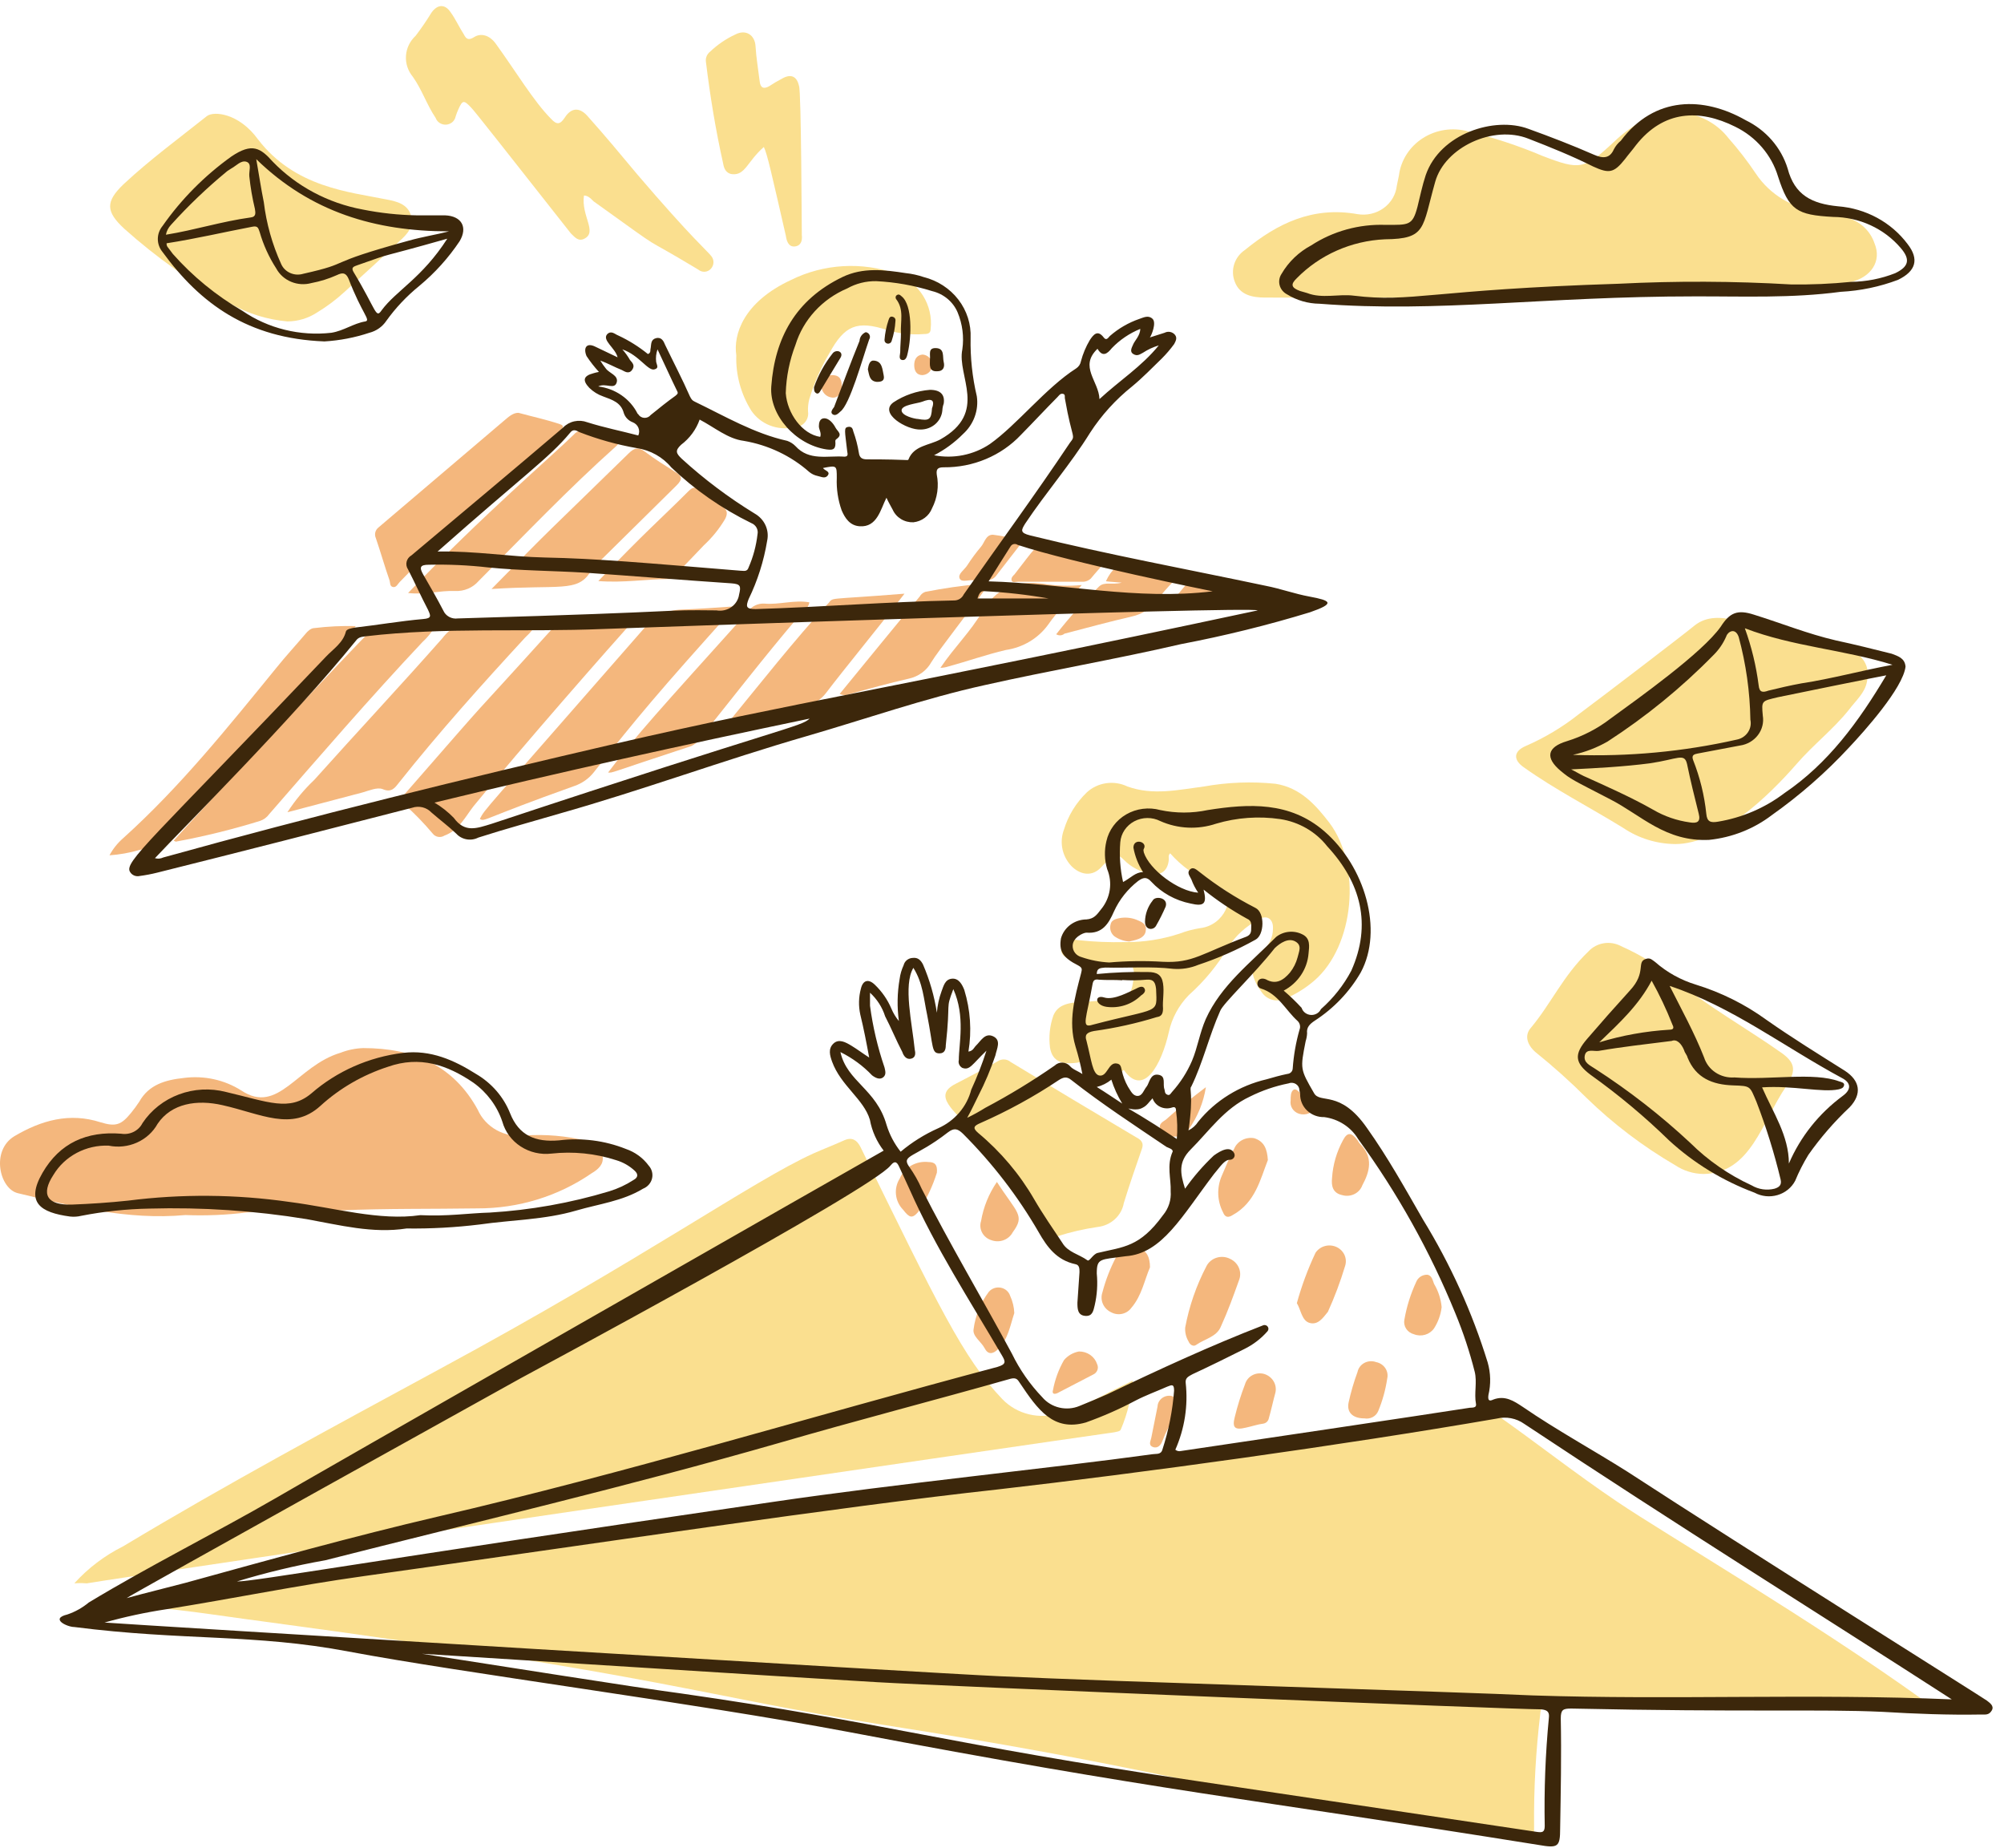 <svg width="167" height="154" viewBox="0 0 167 154" fill="none" xmlns="http://www.w3.org/2000/svg">
<path d="M93.65 89.149C92.27 90.143 91.753 90.085 90.718 88.76C90.662 88.651 90.569 88.564 90.454 88.515C90.339 88.465 90.21 88.455 90.088 88.486C88.493 88.793 87.69 88.437 87.501 87.285C87.384 86.381 87.481 85.464 87.785 84.601C88.147 83.772 88.872 83.499 90.502 83.466C91.365 83.408 92.287 83.3 93.15 83.3C94.013 83.3 94.297 82.637 94.409 81.916C94.806 79.431 93.857 80.815 89.528 79.986C88.958 79.879 88.32 79.655 88.441 78.934C88.561 78.213 89.243 78.222 89.812 78.329C91.129 78.471 92.455 78.526 93.78 78.495C95.323 78.506 96.857 78.265 98.316 77.782C98.856 77.576 99.417 77.426 99.99 77.335C102.103 77.095 102.914 74.667 101.939 74.079C101.594 73.913 101.309 73.748 100.964 73.582C99.634 73.014 98.455 72.164 97.514 71.097C97.342 71.262 97.402 71.428 97.402 71.594C97.342 72.48 96.824 72.977 95.91 72.811C95.053 72.664 94.268 72.257 93.668 71.652C93.15 71.097 92.745 71.155 92.287 71.71C92.115 71.925 91.942 72.041 91.77 72.256C90.847 73.251 89.7 72.704 89.131 71.983C88.807 71.582 88.594 71.109 88.513 70.608C88.432 70.106 88.484 69.593 88.665 69.117C89.018 67.95 89.671 66.888 90.562 66.026C91.004 65.615 91.567 65.347 92.175 65.258C92.782 65.169 93.403 65.264 93.952 65.529C96.082 66.3 98.204 65.803 100.335 65.529C102.302 65.177 104.313 65.101 106.303 65.305C108.373 65.637 109.641 67.07 110.788 68.561C113.488 72.149 112.858 78.826 109.529 81.701C108.825 82.309 108.028 82.809 107.166 83.184C106.827 83.358 106.432 83.403 106.06 83.311C105.688 83.219 105.365 82.996 105.156 82.687C104.414 81.701 103.776 80.26 105.277 79.158C105.53 78.933 105.732 78.66 105.87 78.356C106.008 78.052 106.079 77.724 106.079 77.393C106.131 76.564 105.561 76.175 104.871 76.623C103.833 77.167 102.962 77.964 102.344 78.934C101.469 80.412 100.364 81.753 99.067 82.911C98.226 83.774 97.65 84.843 97.402 86.001C96.781 88.735 95.289 91.461 93.65 89.149Z" fill="#FADF8F"/>
<path d="M139.613 70.326C138.069 70.313 136.565 69.851 135.3 69.001C132.54 67.294 129.608 65.803 126.969 63.922C126.106 63.317 126.106 62.605 127.141 62.157C128.732 61.466 130.22 60.574 131.566 59.506C133.636 57.965 140.07 53.052 141.217 52.116C143.209 50.517 146.28 52.381 148.169 52.945C149.782 53.384 151.498 53.384 153.171 53.773C155.008 54.212 155.923 55.264 155.578 56.805C155.405 57.742 154.663 58.355 154.086 59.125C152.766 60.782 151.101 62.05 149.721 63.648C147.384 66.333 143.244 70.326 139.613 70.326Z" fill="#FADF8F"/>
<path d="M48.662 16.293C48.421 17.991 49.792 19.308 48.714 19.88C48.196 20.153 47.912 19.772 47.567 19.441C42.676 13.244 39.416 9.068 39.235 8.936C38.657 8.331 38.545 8.331 38.2 9.101C38.109 9.301 38.032 9.506 37.967 9.714C37.931 9.894 37.834 10.057 37.692 10.179C37.549 10.3 37.368 10.373 37.178 10.385C36.988 10.397 36.799 10.349 36.641 10.247C36.482 10.145 36.363 9.996 36.303 9.822C35.561 8.72 35.155 7.453 34.405 6.401C33.993 5.905 33.788 5.279 33.831 4.646C33.874 4.013 34.162 3.419 34.638 2.979C35.112 2.358 35.553 1.714 35.958 1.049C36.475 0.328 37.105 0.328 37.57 1.049C37.967 1.595 38.26 2.258 38.657 2.871C38.83 3.203 39.002 3.418 39.52 3.087C40.037 2.755 40.788 2.871 41.357 3.7C42.918 5.854 44.479 8.447 45.902 9.88C46.359 10.377 46.644 10.427 47.049 9.822C47.567 8.994 48.257 8.886 48.947 9.656C50.379 11.255 51.758 12.912 53.139 14.569C57.623 19.814 59.029 20.99 59.288 21.355C59.407 21.509 59.466 21.699 59.455 21.891C59.444 22.083 59.363 22.265 59.228 22.407C59.099 22.546 58.917 22.631 58.723 22.642C58.529 22.652 58.338 22.589 58.193 22.465C52.69 19.151 56.243 21.636 49.464 16.773C49.162 16.458 48.947 16.293 48.662 16.293Z" fill="#FADF8F"/>
<path d="M61.358 29.598C61.099 27.883 61.945 25.166 65.921 23.326C67.263 22.659 68.736 22.268 70.245 22.178C71.754 22.088 73.266 22.302 74.684 22.804C75.615 23.166 76.398 23.808 76.917 24.634C77.435 25.461 77.659 26.426 77.556 27.386C77.556 27.775 77.332 27.833 76.987 27.833C75.959 27.915 74.925 27.802 73.942 27.502C71.415 26.673 70.38 27.113 69.112 29.432C68.407 30.634 67.849 31.91 67.448 33.235C67.355 33.578 67.317 33.933 67.335 34.287C67.362 34.453 67.35 34.622 67.301 34.783C67.252 34.944 67.168 35.093 67.052 35.22C66.938 35.346 66.795 35.447 66.635 35.514C66.476 35.582 66.302 35.616 66.128 35.613C65.466 35.751 64.776 35.692 64.149 35.445C63.522 35.198 62.988 34.774 62.617 34.229C61.74 32.835 61.303 31.226 61.358 29.598Z" fill="#FADF8F"/>
<path d="M63.653 12.249C62.273 13.451 62.109 14.627 61.013 14.511C60.496 14.453 60.323 14.014 60.263 13.625C59.633 10.816 59.176 7.999 58.831 5.183C58.802 5.02 58.819 4.853 58.88 4.699C58.94 4.544 59.042 4.408 59.176 4.304C59.795 3.714 60.512 3.226 61.298 2.863C62.16 2.424 62.911 2.921 62.962 3.857C63.014 4.793 63.195 5.845 63.307 6.782C63.368 7.337 63.653 7.444 64.118 7.171C64.448 6.95 64.79 6.748 65.145 6.566C65.895 6.119 66.412 6.342 66.585 7.171C66.775 7.535 66.809 19.507 66.818 19.598C66.87 20.037 66.757 20.476 66.24 20.534C65.722 20.592 65.55 20.095 65.49 19.656C64.317 14.553 63.937 12.805 63.653 12.249Z" fill="#FADF8F"/>
<path d="M15.447 101.237C10.617 101.676 6.081 100.516 1.483 99.414C-0.035 99.05 -0.785 95.868 1.199 94.667C3.441 93.341 5.796 92.678 8.375 93.507C9.643 93.896 10.1 93.731 10.911 92.737C11.158 92.436 11.388 92.124 11.601 91.8C12.403 90.367 13.783 89.978 15.335 89.812C17.004 89.596 18.698 89.967 20.105 90.856C23.21 92.927 24.745 88.793 28.376 87.716C28.98 87.479 29.622 87.347 30.274 87.326C34.465 87.326 37.795 88.76 39.813 92.463C40.132 93.181 40.686 93.779 41.391 94.167C42.096 94.554 42.914 94.709 43.72 94.609C45.459 94.489 47.206 94.64 48.895 95.056C49.224 95.112 49.526 95.264 49.762 95.491C49.998 95.717 50.156 96.008 50.215 96.324C50.335 96.987 49.87 97.426 49.3 97.757C46.522 99.675 43.183 100.698 39.761 100.682C35.966 100.74 32.18 100.682 28.385 100.847C25.797 100.963 23.21 100.847 20.622 101.013C18.907 101.23 17.176 101.305 15.447 101.237Z" fill="#F4B77D"/>
<path d="M53.251 51.188C50.603 54.138 43.539 62.174 39.451 67.186C38.761 68.073 38.243 69.174 37.036 69.622C36.882 69.72 36.695 69.758 36.514 69.727C36.332 69.696 36.17 69.599 36.061 69.456C35.334 68.591 34.545 67.777 33.698 67.02C33.353 66.697 33.474 66.474 33.698 66.192C42.323 56.308 37.648 61.644 46.169 52.224C46.357 51.984 46.601 51.789 46.881 51.655C47.161 51.521 47.47 51.452 47.782 51.453C49.576 51.395 51.362 51.288 53.251 51.188Z" fill="#F4B77D"/>
<path d="M23.951 67.675C24.585 66.693 25.338 65.786 26.194 64.974C29.756 60.997 33.37 57.137 36.88 53.16C37.233 52.684 37.712 52.305 38.266 52.064C38.82 51.822 39.431 51.726 40.037 51.785C41.65 51.892 43.203 51.503 44.928 51.669C44.621 52.203 44.232 52.69 43.772 53.11C40.158 57.029 36.596 60.997 33.258 65.198C32.913 65.637 32.628 66.076 31.878 65.745C31.421 65.579 30.791 65.861 30.213 66.026L23.951 67.675Z" fill="#F4B77D"/>
<path d="M61.298 50.517C54.725 57.816 53.233 59.63 49.464 64.369C49.065 64.869 48.527 65.251 47.912 65.471C39.994 68.296 40.434 68.487 39.985 68.23C40.494 67.302 39.882 68.139 53.785 52.224C54.146 51.791 54.601 51.438 55.118 51.191C55.635 50.944 56.201 50.807 56.778 50.791C58.253 50.733 59.745 50.625 61.298 50.517Z" fill="#F4B77D"/>
<path d="M14.473 70.053C16.974 67.203 29.998 53.4 30.791 52.654C30.934 52.482 31.119 52.347 31.33 52.26C31.541 52.173 31.77 52.138 31.999 52.157C33.456 52.18 34.913 52.124 36.363 51.992C36.074 52.549 35.685 53.054 35.216 53.483C30.843 58.131 26.651 62.986 22.425 67.841C22.242 68.097 21.98 68.292 21.674 68.396C19.396 69.102 17.074 69.675 14.723 70.111C14.662 70.16 14.662 70.111 14.473 70.053Z" fill="#F4B77D"/>
<path d="M43.203 34.395C44.41 34.726 45.497 34.95 46.653 35.339C47.17 35.505 46.773 35.778 46.601 35.944C42.142 40.087 38.743 42.912 33.327 48.471C33.154 48.636 33.034 48.968 32.749 48.91C32.464 48.852 32.525 48.529 32.464 48.363C32.059 47.203 31.714 45.985 31.317 44.825C31.251 44.675 31.237 44.509 31.277 44.35C31.317 44.192 31.41 44.051 31.541 43.947L41.995 35.058C42.392 34.726 42.737 34.395 43.203 34.395Z" fill="#F4B77D"/>
<path d="M40.96 49.075C46.515 43.409 45.143 44.859 52.397 37.767C52.854 37.319 53.199 37.212 53.768 37.651C54.579 38.264 55.381 38.761 56.244 39.308C56.822 39.639 56.934 39.913 56.356 40.468C48.973 47.775 49.456 47.211 49.171 47.7C48.076 49.357 46.644 48.703 40.96 49.075Z" fill="#F4B77D"/>
<path d="M50.672 64.369C53.035 61.229 54.984 59.125 62.333 50.956C62.48 50.737 62.686 50.56 62.929 50.444C63.171 50.327 63.442 50.275 63.713 50.293C64.92 50.401 66.18 49.962 67.447 50.186C67.335 50.791 66.818 51.064 66.473 51.453C63.652 54.767 61.013 58.189 58.313 61.552C58.143 61.809 57.905 62.018 57.623 62.157C50.335 64.552 51.163 64.369 50.672 64.369Z" fill="#F4B77D"/>
<path d="M34.008 49.407C40.201 42.945 45.98 38.015 47.808 36.218C47.938 36.066 48.11 35.954 48.305 35.896C48.499 35.837 48.707 35.833 48.904 35.886C49.645 36.11 50.456 36.325 51.198 36.491C51.715 36.607 51.715 36.822 51.37 37.154C47.351 40.741 43.677 44.61 39.882 48.413C39.645 48.688 39.345 48.906 39.005 49.05C38.665 49.194 38.295 49.259 37.924 49.241C36.648 49.191 35.362 49.573 34.008 49.407Z" fill="#F4B77D"/>
<path d="M75.374 49.465C73.261 52.215 70.397 55.678 68.827 57.75C68.415 58.285 67.83 58.676 67.163 58.86C65.205 59.465 63.256 60.235 61.298 60.956C60.827 61.157 60.321 61.269 59.806 61.287C63.635 56.598 66.231 53.301 68.939 50.36C69.612 49.697 68.388 50.028 75.374 49.465Z" fill="#F4B77D"/>
<path d="M9.125 71.262C9.415 70.722 9.803 70.237 10.272 69.829C15.042 65.529 18.975 60.616 23.029 55.645C23.779 54.709 24.642 53.773 25.444 52.828C25.616 52.613 25.901 52.331 26.194 52.331C27.338 52.192 28.491 52.136 29.644 52.166C29.127 52.779 28.73 53.276 28.324 53.715C24.012 58.114 21.424 61.097 13.325 69.887C12.883 70.385 12.272 70.716 11.601 70.823C10.795 71.059 9.965 71.206 9.125 71.262Z" fill="#F4B77D"/>
<path d="M69.975 57.816C71.415 56.051 75.84 50.641 76.642 49.705C76.739 49.526 76.902 49.388 77.099 49.316C78.637 49.01 80.192 48.788 81.756 48.653C81.868 48.653 82.101 48.595 82.153 48.761C82.205 48.926 82.101 49.15 81.981 49.258C81.118 50.476 78.125 54.303 77.616 55.165C77.423 55.514 77.154 55.818 76.826 56.057C76.498 56.296 76.121 56.464 75.719 56.548C74.054 56.929 72.45 57.377 70.837 57.816C70.704 57.883 70.556 57.919 70.406 57.919C70.255 57.919 70.107 57.883 69.975 57.816Z" fill="#F4B77D"/>
<path d="M49.861 48.413C53.811 44.27 55.036 43.268 57.391 40.907C57.736 40.575 57.969 40.526 58.365 40.857C59.892 42.174 60.953 42.207 60.435 43.226C59.954 44.042 59.353 44.787 58.65 45.438C57.9 46.209 57.149 47.038 56.347 47.808C56.175 48.032 56.002 48.305 55.657 48.247C53.829 48.247 51.992 48.578 49.861 48.413Z" fill="#F4B77D"/>
<path d="M78.367 55.645C79.514 53.939 80.894 52.613 81.817 51.014C83.024 48.968 84.637 48.363 86.931 48.636C87.993 48.814 89.076 48.85 90.148 48.744C89.122 49.962 88.139 50.898 87.337 52.058C86.931 52.617 86.411 53.09 85.809 53.451C85.208 53.811 84.536 54.05 83.835 54.154C82.162 54.544 80.618 55.099 79.005 55.538C78.799 55.602 78.584 55.639 78.367 55.645Z" fill="#F4B77D"/>
<path d="M88.018 52.845C89.109 51.446 90.3 50.12 91.58 48.877C92.037 48.429 92.676 48.761 93.478 48.545C92.9 48.487 92.555 48.487 92.158 48.429C93.133 46.366 94.125 47.079 97.557 47.659C98.075 47.767 98.42 47.883 97.842 48.38C97.312 48.922 96.814 49.492 96.35 50.086C95.861 50.73 95.148 51.183 94.34 51.362C92.443 51.801 90.606 52.298 88.708 52.795C88.615 52.877 88.497 52.926 88.372 52.935C88.247 52.944 88.122 52.912 88.018 52.845Z" fill="#F4B77D"/>
<path d="M98.765 110.615C99.096 108.832 99.695 107.105 100.542 105.487C100.627 105.322 100.746 105.176 100.892 105.056C101.037 104.937 101.206 104.846 101.388 104.79C101.571 104.733 101.763 104.712 101.954 104.728C102.144 104.744 102.33 104.796 102.499 104.882C102.841 105.036 103.109 105.31 103.247 105.647C103.385 105.985 103.383 106.36 103.241 106.696C102.784 107.972 102.327 109.24 101.749 110.507C101.404 111.394 100.369 111.56 99.679 112.057C99.455 112.222 99.162 112.057 99.049 111.775C98.839 111.423 98.74 111.02 98.765 110.615Z" fill="#F4B77D"/>
<path d="M105.656 96.655C105.026 98.254 104.621 100.185 102.724 101.237C102.379 101.46 102.094 101.46 101.921 101.013C101.678 100.545 101.542 100.032 101.522 99.509C101.503 98.985 101.601 98.464 101.809 97.981C102.154 97.21 102.439 96.431 102.844 95.719C102.972 95.409 103.208 95.151 103.512 94.99C103.815 94.828 104.168 94.773 104.509 94.832C105.371 95.098 105.596 95.769 105.656 96.655Z" fill="#F4B77D"/>
<path d="M92.287 46.599C91.77 47.203 91.313 47.701 90.907 48.198C90.81 48.292 90.692 48.365 90.563 48.412C90.433 48.459 90.295 48.48 90.157 48.471H84.818C84.645 48.471 84.361 48.579 84.3 48.364C84.24 48.148 84.413 47.974 84.533 47.866C86.258 45.662 86.345 45.322 87.061 45.488C88.647 45.878 90.373 46.217 92.287 46.599Z" fill="#F4B77D"/>
<path d="M108.071 108.577C108.467 107.141 108.986 105.738 109.624 104.385C109.802 104.114 110.076 103.915 110.396 103.824C110.716 103.734 111.059 103.758 111.362 103.893C111.664 104.029 111.905 104.265 112.039 104.558C112.173 104.851 112.191 105.182 112.09 105.487C111.699 106.786 111.221 108.059 110.659 109.298C110.253 109.795 109.856 110.4 109.166 110.234C108.476 110.068 108.416 109.132 108.071 108.577Z" fill="#F4B77D"/>
<path d="M95.832 105.595C95.375 106.647 95.142 107.972 94.28 108.966C94.101 109.217 93.831 109.394 93.524 109.465C93.216 109.535 92.892 109.493 92.615 109.348C92.302 109.206 92.052 108.96 91.914 108.655C91.776 108.35 91.758 108.007 91.865 107.691C92.132 106.661 92.52 105.663 93.02 104.716C93.181 104.388 93.465 104.13 93.816 103.996C94.167 103.862 94.558 103.862 94.909 103.996C95.548 104.211 95.832 104.716 95.832 105.595Z" fill="#F4B77D"/>
<path d="M84.525 109.405C84.18 110.449 84.007 111.609 83.145 112.438C82.74 112.827 82.334 112.885 82.05 112.33C81.765 111.775 81.015 111.336 81.135 110.731C81.281 109.616 81.714 108.554 82.395 107.641C82.511 107.5 82.666 107.393 82.842 107.331C83.018 107.268 83.208 107.254 83.392 107.288C83.576 107.322 83.746 107.404 83.885 107.524C84.024 107.645 84.126 107.8 84.18 107.972C84.389 108.424 84.506 108.911 84.525 109.405Z" fill="#F4B77D"/>
<path d="M113.703 118.179C112.729 118.179 112.211 117.682 112.384 116.854C112.572 115.994 112.82 115.147 113.125 114.318C113.157 114.158 113.225 114.007 113.324 113.875C113.423 113.743 113.551 113.634 113.7 113.555C113.848 113.476 114.012 113.429 114.181 113.418C114.35 113.407 114.52 113.431 114.678 113.49C114.833 113.52 114.981 113.58 115.112 113.666C115.243 113.752 115.355 113.863 115.441 113.991C115.527 114.119 115.585 114.262 115.613 114.413C115.64 114.563 115.636 114.717 115.601 114.865C115.464 115.794 115.212 116.703 114.85 117.574C114.761 117.787 114.598 117.963 114.389 118.073C114.18 118.183 113.938 118.221 113.703 118.179Z" fill="#F4B77D"/>
<path d="M111.004 98.147C111.073 97.047 111.385 95.974 111.918 94.998C112.263 94.335 112.608 94.335 113.074 94.94C113.186 95.056 113.237 95.222 113.358 95.33C114.445 96.431 114.16 97.591 113.531 98.751C113.418 99.069 113.182 99.333 112.872 99.487C112.562 99.641 112.201 99.675 111.866 99.58C111.055 99.414 110.935 98.809 111.004 98.147Z" fill="#F4B77D"/>
<path d="M120.137 108.908C120.064 109.534 119.849 110.136 119.508 110.673C119.332 110.929 119.069 111.119 118.764 111.209C118.459 111.3 118.13 111.286 117.835 111.17C117.565 111.103 117.331 110.94 117.182 110.714C117.033 110.488 116.98 110.215 117.032 109.952C117.22 108.87 117.55 107.815 118.016 106.812C118.085 106.633 118.21 106.479 118.373 106.371C118.537 106.263 118.731 106.206 118.93 106.208C119.335 106.257 119.387 106.696 119.508 106.978C119.86 107.57 120.075 108.229 120.137 108.908Z" fill="#F4B77D"/>
<path d="M106.286 116.025C106.113 116.639 105.941 117.467 105.717 118.238C105.686 118.337 105.627 118.425 105.546 118.493C105.465 118.56 105.366 118.604 105.259 118.619C104.794 118.677 104.337 118.843 103.819 118.951C102.896 119.174 102.672 118.951 102.896 118.072C103.124 117.136 103.412 116.215 103.759 115.313C103.806 115.155 103.886 115.009 103.993 114.881C104.1 114.754 104.233 114.649 104.383 114.572C104.533 114.494 104.698 114.447 104.868 114.432C105.038 114.417 105.209 114.435 105.372 114.484C105.694 114.589 105.965 114.804 106.134 115.088C106.303 115.372 106.357 115.706 106.286 116.025Z" fill="#F4B77D"/>
<path d="M81.239 48.364C80.782 48.248 80.143 48.579 79.971 48.198C79.798 47.817 80.376 47.477 80.609 47.096C80.957 46.556 81.34 46.039 81.756 45.546C82.041 45.215 82.153 44.552 82.731 44.552C83.488 44.647 84.238 44.793 84.973 44.991C85.318 45.107 85.085 45.323 84.973 45.439C84.283 46.317 83.654 47.146 82.964 48.032C82.446 48.579 81.756 48.198 81.239 48.364Z" fill="#F4B77D"/>
<path d="M78.073 97.708C77.714 98.855 77.195 99.95 76.529 100.964C76.012 101.569 75.779 101.461 75.262 100.798C74.926 100.453 74.717 100.013 74.666 99.543C74.614 99.074 74.724 98.601 74.977 98.197C75.163 97.743 75.5 97.362 75.935 97.113C76.371 96.864 76.88 96.761 77.383 96.821C77.901 96.821 78.134 97.045 78.073 97.708Z" fill="#F4B77D"/>
<path d="M83.076 98.478C84.749 101.088 85.448 101.237 84.395 102.67C84.237 102.972 83.968 103.207 83.64 103.329C83.312 103.452 82.948 103.453 82.619 103.333C82.284 103.23 82.005 103.004 81.844 102.704C81.682 102.405 81.651 102.056 81.756 101.734C81.953 100.571 82.402 99.462 83.076 98.478Z" fill="#F4B77D"/>
<path d="M97.212 50.625C99.265 48.288 99.118 48.139 99.8 48.139C101.464 48.363 103.069 48.636 104.742 48.86C104.735 48.973 104.753 49.086 104.794 49.192C102.327 49.739 99.851 50.236 97.385 50.791L97.212 50.625Z" fill="#F4B77D"/>
<path d="M89.915 112.604C90.251 112.6 90.58 112.7 90.852 112.889C91.124 113.079 91.325 113.348 91.425 113.656C91.463 113.735 91.485 113.821 91.489 113.908C91.492 113.996 91.478 114.083 91.445 114.165C91.413 114.247 91.364 114.322 91.302 114.385C91.239 114.449 91.163 114.499 91.08 114.534C90.105 115.031 89.182 115.529 88.208 116.026C87.923 116.192 87.63 116.192 87.751 115.81C87.913 114.94 88.222 114.1 88.665 113.324C88.98 112.95 89.423 112.694 89.915 112.604Z" fill="#F4B77D"/>
<path d="M100.49 90.582C100.294 91.849 99.801 93.056 99.049 94.112C98.889 94.34 98.66 94.515 98.394 94.614C98.127 94.713 97.835 94.732 97.557 94.668C97.368 94.656 97.187 94.593 97.034 94.486C96.881 94.379 96.763 94.232 96.695 94.063C96.522 93.624 96.928 93.458 97.152 93.292C98.126 92.405 99.187 91.577 100.49 90.582Z" fill="#F4B77D"/>
<path d="M98.247 117.351C98.197 117.573 98.097 117.783 97.954 117.964C97.51 118.621 97.145 119.324 96.867 120.061C96.755 120.392 96.462 120.724 96.065 120.558C95.668 120.392 95.893 120.061 95.944 119.779C96.117 118.901 96.289 118.072 96.462 117.185C96.468 117.052 96.504 116.921 96.567 116.803C96.63 116.684 96.719 116.579 96.828 116.496C96.937 116.413 97.062 116.353 97.197 116.32C97.332 116.288 97.472 116.283 97.609 116.307C98.075 116.415 98.187 116.854 98.247 117.351Z" fill="#F4B77D"/>
<path d="M94.107 78.445C93.651 78.415 93.214 78.26 92.848 77.998C92.706 77.875 92.604 77.717 92.552 77.541C92.5 77.365 92.501 77.179 92.555 77.004C92.615 76.672 92.96 76.564 93.245 76.507C93.726 76.409 94.227 76.449 94.685 76.623C95.082 76.788 95.548 76.954 95.487 77.451C95.487 78.279 94.409 78.345 94.107 78.445Z" fill="#F4B77D"/>
<path d="M107.554 91.684C107.554 91.353 107.554 90.972 107.786 90.806C108.019 90.641 108.244 91.022 108.476 91.137C108.696 91.206 108.907 91.297 109.106 91.411C109.451 91.576 110.02 91.634 109.684 92.181C109.567 92.438 109.355 92.644 109.088 92.757C108.821 92.871 108.52 92.884 108.244 92.794C108.011 92.717 107.814 92.563 107.687 92.36C107.561 92.157 107.514 91.918 107.554 91.684Z" fill="#F4B77D"/>
<path d="M68.422 32.133C68.543 31.636 68.655 31.255 69.345 31.255C70.035 31.255 70.147 31.694 70.147 32.191C70.147 32.688 69.862 33.185 69.345 33.127C68.827 33.069 68.482 32.688 68.422 32.133Z" fill="#F4B77D"/>
<path d="M76.875 29.54C77.093 29.555 77.297 29.648 77.446 29.802C77.595 29.956 77.677 30.158 77.677 30.368C77.685 30.477 77.671 30.586 77.635 30.69C77.599 30.793 77.542 30.889 77.467 30.971C77.393 31.054 77.302 31.121 77.2 31.17C77.099 31.218 76.988 31.247 76.875 31.255C76.357 31.255 76.185 30.865 76.185 30.426C76.185 29.987 76.357 29.598 76.875 29.54Z" fill="#F4B77D"/>
<path d="M9.927 133.523C16.137 132.636 117.835 118.287 123.527 117.409C123.741 117.393 123.955 117.424 124.154 117.5C124.353 117.576 124.531 117.695 124.674 117.848C128.064 120.226 131.341 122.819 134.791 125.138C138.759 127.823 150.782 134.848 160.244 141.633C160.477 141.799 160.822 141.965 160.701 142.247C160.58 142.528 160.183 142.412 159.899 142.354C155.931 142.023 151.972 142.131 148.065 142.023C143.813 141.857 139.501 141.857 135.249 141.691C133.356 141.58 131.457 141.58 129.565 141.691C129.41 141.686 129.255 141.71 129.11 141.763C128.965 141.816 128.832 141.896 128.719 141.998C128.607 142.101 128.517 142.224 128.455 142.361C128.392 142.497 128.359 142.644 128.357 142.793C127.983 145.909 127.81 149.044 127.84 152.18C127.84 153.34 127.779 153.39 126.572 153.174C121.397 152.346 116.222 151.517 111.047 150.631C98.851 148.584 93.797 146.869 73.761 143.738C58.503 141.319 55.39 139.595 22.106 135.122C18.25 134.625 14.464 133.962 10.609 133.796C10.401 133.665 10.17 133.572 9.927 133.523Z" fill="#FADF8F"/>
<path d="M6.193 131.924C7.337 130.655 8.721 129.606 10.272 128.833C18.897 123.647 27.747 118.892 36.587 114.095C53.673 104.865 62.686 98.412 67.792 96.1C68.655 95.719 69.517 95.388 70.38 94.998C71.01 94.725 71.415 94.998 71.7 95.553C78.203 108.809 80.247 113.142 83.533 116.58C84.126 117.195 84.893 117.632 85.739 117.838C86.585 118.044 87.476 118.01 88.303 117.74C89.722 117.31 91.09 116.735 92.382 116.025C93.02 115.694 93.65 115.42 94.392 115.031C94.29 116.417 93.961 117.778 93.417 119.066C93.357 119.281 93.072 119.281 92.848 119.339C87.328 120.109 11.48 131.203 7.228 131.924C6.883 131.895 6.537 131.895 6.193 131.924Z" fill="#FADF8F"/>
<path d="M105.423 24.793C104.336 24.793 103.301 24.569 102.896 23.467C102.712 22.996 102.698 22.48 102.854 21.999C103.01 21.519 103.328 21.103 103.759 20.816C106.458 18.612 109.391 17.179 113.125 17.842C113.505 17.906 113.894 17.895 114.269 17.808C114.644 17.722 114.996 17.562 115.304 17.339C115.611 17.116 115.868 16.834 116.057 16.512C116.246 16.189 116.364 15.832 116.403 15.464C116.463 15.191 116.515 14.917 116.575 14.636C116.652 14.009 116.869 13.405 117.212 12.867C117.554 12.328 118.015 11.867 118.561 11.516C119.107 11.165 119.725 10.931 120.374 10.832C121.023 10.733 121.687 10.77 122.32 10.941C124.44 11.45 126.512 12.132 128.512 12.979C131.669 14.196 132.014 14.139 134.489 11.827C135.259 11.09 136.129 10.457 137.077 9.946C138.24 9.376 139.575 9.218 140.847 9.502C142.119 9.785 143.246 10.491 144.029 11.496C144.861 12.438 145.627 13.431 146.323 14.47C146.903 15.341 147.679 16.076 148.594 16.621C149.509 17.165 150.54 17.506 151.61 17.618C152.36 17.726 153.102 17.95 153.853 18.115C154.401 18.257 154.904 18.528 155.316 18.904C155.727 19.28 156.033 19.75 156.207 20.269C156.837 21.761 155.923 23.136 154.137 23.525C150.316 24.354 146.823 24.204 137.362 24.627C132.687 24.851 105.337 24.793 105.423 24.793Z" fill="#FADF8F"/>
<path d="M23.951 26.781C22.265 26.633 20.636 26.124 19.182 25.29C15.993 23.55 13.029 21.456 10.35 19.051C8.797 17.618 8.797 16.79 10.29 15.356C12.48 13.31 14.887 11.545 17.241 9.673C17.828 9.226 19.924 9.441 21.493 11.603C24.573 15.63 29.135 15.994 32.24 16.624C33.103 16.79 33.965 17.013 34.25 17.95C34.534 18.886 33.905 19.548 33.275 20.104C31.783 21.537 30.23 22.92 28.738 24.296C28.019 24.96 27.23 25.551 26.384 26.06C25.664 26.525 24.818 26.775 23.951 26.781Z" fill="#FADF8F"/>
<path d="M141.967 97.815C141.126 97.805 140.306 97.554 139.613 97.094C136.912 95.519 134.423 93.63 132.204 91.469C130.859 90.126 129.439 88.854 127.952 87.658C127.262 87.053 127.029 86.283 127.546 85.669C129.271 83.615 130.237 81.32 132.376 79.265C132.708 78.909 133.155 78.671 133.646 78.591C134.137 78.511 134.641 78.594 135.076 78.826C136.808 79.594 138.414 80.598 139.846 81.809C141.735 83.466 146.021 85.993 148.29 87.608C149.618 88.495 149.73 89.157 148.867 90.483C146.815 93.482 145.918 97.749 141.967 97.815Z" fill="#FADF8F"/>
<path d="M88.13 103.001C87.673 103.059 87.44 102.728 87.216 102.446C85.085 99.687 83.016 96.879 80.833 94.112C79.609 92.546 77.651 91.311 79.626 90.309C80.782 89.704 81.981 89.091 83.136 88.428C83.297 88.317 83.492 88.261 83.69 88.272C83.888 88.282 84.076 88.358 84.223 88.486C87.673 90.582 91.175 92.678 94.625 94.725C95.03 94.94 95.375 95.164 95.142 95.769C94.625 97.26 94.107 98.751 93.65 100.243C93.559 100.756 93.297 101.227 92.903 101.585C92.51 101.944 92.007 102.17 91.468 102.231C90.334 102.395 89.218 102.652 88.13 103.001Z" fill="#FADF8F"/>
<path d="M73.639 95.869C73.054 95.11 72.662 94.23 72.492 93.3C71.983 91.577 70.069 90.467 69.336 88.445C69.163 87.948 68.991 87.393 69.448 86.954C69.905 86.515 70.483 86.846 70.94 87.12C71.397 87.393 71.914 87.783 72.432 88.114C72.208 86.896 71.975 85.686 71.69 84.527C71.535 83.814 71.552 83.077 71.742 82.373C71.914 81.652 72.38 81.544 72.898 82.041C73.491 82.609 73.961 83.285 74.278 84.03C74.433 84.405 74.645 84.757 74.907 85.073C74.748 83.912 74.768 82.733 74.968 81.577C75.019 81.177 75.133 80.786 75.304 80.417C75.343 80.252 75.438 80.103 75.573 79.994C75.709 79.885 75.878 79.821 76.055 79.813C76.512 79.755 76.744 80.028 76.917 80.359C77.473 81.648 77.861 82.998 78.073 84.377C78.121 83.77 78.251 83.171 78.461 82.596C78.633 82.149 78.745 81.602 79.323 81.544C79.901 81.486 80.186 82.041 80.358 82.48C80.869 84.147 80.987 85.901 80.703 87.617C81.1 87.559 81.16 87.285 81.333 87.12C81.738 86.73 82.083 86.018 82.773 86.349C83.463 86.681 83.058 87.393 82.946 87.948C82.556 89.101 82.081 90.225 81.523 91.312C81.238 91.867 81.005 92.414 80.6 93.135C81.116 92.885 81.617 92.609 82.101 92.306C84.106 91.245 86.042 90.066 87.897 88.777C87.981 88.696 88.082 88.632 88.193 88.591C88.304 88.549 88.423 88.53 88.542 88.535C88.661 88.539 88.778 88.568 88.885 88.618C88.992 88.668 89.087 88.739 89.164 88.826C89.397 89.108 89.794 89.216 90.199 89.489C90.049 88.71 89.856 87.938 89.622 87.178C88.992 85.073 89.57 83.093 90.087 81.105C90.139 80.823 90.26 80.658 89.854 80.442C88.535 79.779 88.242 79.224 88.414 78.18C88.54 77.731 88.816 77.335 89.199 77.05C89.582 76.766 90.052 76.61 90.536 76.606C91.165 76.557 91.398 76.225 91.743 75.778C92.133 75.31 92.386 74.752 92.477 74.159C92.568 73.567 92.493 72.962 92.261 72.406C92.038 71.65 92.017 70.852 92.2 70.086C92.302 69.625 92.502 69.189 92.787 68.804C93.071 68.42 93.436 68.096 93.856 67.853C94.277 67.61 94.745 67.453 95.232 67.391C95.719 67.329 96.213 67.364 96.685 67.493C97.989 67.77 99.341 67.77 100.644 67.493C104.094 66.946 107.484 66.781 110.356 69.258C113.746 72.191 115.298 77.484 113.401 81.014C112.469 82.632 111.151 84.015 109.554 85.049C109.149 85.322 108.864 85.595 108.924 86.093C108.914 86.317 108.874 86.54 108.804 86.755C108.346 89.075 108.346 89.075 109.494 91.063C109.994 92.016 111.658 90.732 113.918 93.988C115.643 96.415 117.084 99.008 118.576 101.602C120.876 105.348 122.69 109.352 123.975 113.523C124.227 114.408 124.248 115.339 124.035 116.233C123.975 116.672 124.096 116.779 124.432 116.614C125.415 116.233 126.157 116.73 126.907 117.227C129.719 119.157 132.764 120.814 135.645 122.637C145.296 128.925 165.349 141.51 165.573 141.692C165.798 141.874 166.212 142.131 165.979 142.52C165.746 142.91 165.461 142.852 165.116 142.852C162.356 142.901 159.605 142.794 156.845 142.628C151.67 142.388 145.537 142.669 130.927 142.355C130.237 142.355 130.064 142.462 130.064 143.183C130.125 146.215 130.064 149.306 130.012 152.346C130.012 153.887 129.84 154.003 128.227 153.721C103.715 149.794 96.823 149.264 70.595 144.285C57.882 141.891 38.38 139.364 29.057 137.607C21.156 136.108 15.317 136.729 6.183 135.561C5.605 135.561 4.131 134.873 5.614 134.517C6.266 134.296 6.869 133.958 7.391 133.523C12.505 130.433 17.853 127.782 23.019 124.799C23.106 124.708 73.553 95.893 73.639 95.869ZM162.649 141.592C151.894 134.65 139.767 127.094 127.02 118.635C126.695 118.404 126.321 118.244 125.924 118.168C125.527 118.092 125.118 118.102 124.725 118.196C111.788 120.433 95.038 122.736 83.179 124.095C69.767 125.561 50.041 128.56 30.264 131.328C24.744 132.098 19.345 133.208 13.825 134.086C12.098 134.349 10.389 134.717 8.71 135.188C10.599 135.346 77.831 139.43 83.299 139.662C92.433 140.101 122.112 140.988 127.71 141.261C139.379 141.65 150.98 141.095 162.649 141.592ZM102.852 96.092C102.88 96.152 102.892 96.217 102.887 96.282C102.881 96.347 102.858 96.41 102.82 96.464C102.782 96.518 102.73 96.561 102.669 96.591C102.608 96.62 102.541 96.634 102.473 96.631C102.042 96.631 101.688 97.202 101.162 97.824C98.505 101.312 96.849 104.452 93.813 104.667C91.666 104.965 91.398 104.808 91.398 106.109C91.483 106.993 91.425 107.884 91.226 108.751C91.114 109.199 91.053 109.696 90.424 109.638C89.794 109.58 89.785 109.033 89.785 108.536C89.846 107.708 89.906 106.821 89.958 105.993C89.958 105.719 89.958 105.388 89.613 105.33C88.06 104.998 87.258 103.897 86.568 102.687C84.839 99.694 82.714 96.929 80.246 94.46C79.789 94.021 79.504 93.963 78.987 94.352C76.218 96.507 75.063 96.208 75.77 97.219C76.177 97.792 76.524 98.402 76.805 99.042C79.159 103.673 81.859 108.205 84.326 112.786C84.972 114.116 85.828 115.343 86.862 116.423C87.226 116.85 87.726 117.151 88.284 117.281C88.843 117.411 89.43 117.363 89.958 117.144C90.769 116.813 91.571 116.481 92.313 116.15C96.565 114.112 100.877 112.123 105.302 110.408C105.368 110.394 105.438 110.399 105.501 110.425C105.564 110.45 105.617 110.493 105.653 110.549C105.689 110.604 105.707 110.67 105.702 110.735C105.698 110.8 105.673 110.863 105.63 110.914C105.096 111.528 104.439 112.032 103.698 112.397C102.257 113.118 100.817 113.83 99.385 114.493C99.1 114.659 98.755 114.774 98.807 115.214C99.018 117.112 98.721 119.031 97.945 120.789C98.007 120.843 98.082 120.88 98.164 120.899C98.245 120.918 98.33 120.917 98.41 120.897C102.887 120.234 118.86 117.865 122.371 117.31C122.595 117.252 123.061 117.368 123 116.978C122.828 116.092 123.112 115.156 122.888 114.277C122.469 112.622 121.93 110.997 121.275 109.414C119.183 104.285 116.465 99.413 113.176 94.899C112.882 94.409 112.474 93.991 111.986 93.675C111.497 93.359 110.94 93.154 110.356 93.077C110.09 93.083 109.826 93.038 109.579 92.944C109.332 92.849 109.107 92.707 108.919 92.526C108.731 92.346 108.583 92.13 108.485 91.893C108.386 91.656 108.339 91.402 108.346 91.146C108.346 91.038 108.286 90.931 108.286 90.815C108.281 90.713 108.25 90.615 108.196 90.527C108.143 90.439 108.068 90.365 107.978 90.312C107.888 90.258 107.786 90.226 107.68 90.218C107.575 90.211 107.469 90.228 107.372 90.268C106.252 90.492 105.169 90.862 104.155 91.37C102.024 92.364 100.765 94.236 99.213 95.786C98.178 96.83 98.35 97.774 98.755 99.042C99.455 98.048 100.255 97.124 101.145 96.283C101.748 95.844 102.525 95.438 102.852 96.092ZM10.565 133.15C12.169 132.711 13.782 132.322 15.447 131.883C22.45 129.952 29.41 128.014 36.474 126.365C52.198 122.72 67.55 118.03 83.127 113.888C83.869 113.664 83.808 113.449 83.472 112.894C80.824 108.37 77.952 103.955 75.822 99.149C75.537 98.544 75.252 97.882 74.959 97.277C74.787 96.888 74.614 96.614 74.209 97.111C72.622 99.141 43.504 114.774 43.409 114.824C43.314 114.874 10.556 133.067 10.556 133.15H10.565ZM35.155 137.79C56.01 141.054 53.897 140.689 56.812 141.104C73.7 143.531 78.789 145.296 99.739 148.394L128.098 152.636C128.494 152.686 128.727 152.686 128.727 152.139C128.669 149.136 128.784 146.132 129.072 143.142C129.133 142.645 128.96 142.479 128.443 142.421C125.933 142.421 78.487 140.482 73.105 140.159C66.291 139.77 37.268 137.914 35.146 137.79H35.155ZM19.75 131.767C21.243 131.767 30.316 130.11 64.402 125.139C74.752 123.614 87.448 122.347 96.056 121.162C96.349 121.112 96.746 121.22 96.867 120.781C97.387 119.185 97.714 117.536 97.841 115.868C97.841 115.313 97.669 115.371 97.263 115.537C96.401 115.918 95.487 116.249 94.624 116.697C93.294 117.403 91.91 118.013 90.484 118.519C87.784 119.29 86.499 117.484 84.973 115.205C84.8 114.932 84.679 114.766 84.222 114.874C77.788 116.697 71.354 118.354 64.92 120.226C52.379 123.83 39.683 126.804 27.099 130.002C24.61 130.441 22.153 131.031 19.742 131.767H19.75ZM91.407 81.155C92.82 81.018 94.24 80.963 95.659 80.989C96.401 80.989 96.806 81.213 96.918 81.933C97.03 82.654 96.867 83.367 96.918 84.03C96.918 84.527 96.746 84.692 96.401 84.742C94.695 85.269 92.947 85.657 91.174 85.902C90.544 86.018 90.372 86.233 90.544 86.73C90.967 88.387 91.036 89.431 91.579 89.605C92.287 89.771 92.347 88.47 93.072 88.611C93.417 88.661 93.417 88.942 93.477 89.158C93.577 89.641 93.751 90.107 93.994 90.541C94.219 90.873 94.391 91.312 94.797 91.312C95.202 91.312 95.314 90.815 95.547 90.541C95.78 90.268 95.832 89.439 96.522 89.547C97.212 89.655 96.867 90.318 97.039 90.765C97.091 90.931 97.039 91.097 97.263 91.204C97.488 91.312 97.557 91.097 97.669 90.981C98.365 90.207 98.927 89.332 99.333 88.387C99.799 87.285 99.972 86.068 100.48 84.908C101.748 82.099 104.215 80.219 106.345 78.064C106.647 77.826 107.015 77.679 107.403 77.641C107.791 77.602 108.182 77.675 108.528 77.849C109.218 78.18 109.105 78.843 109.045 79.448C108.994 80.088 108.778 80.705 108.416 81.244C108.055 81.784 107.56 82.228 106.975 82.538C107.502 82.987 108 83.465 108.467 83.972C108.517 84.134 108.617 84.277 108.754 84.383C108.892 84.489 109.059 84.552 109.235 84.564C109.41 84.576 109.585 84.535 109.736 84.449C109.888 84.362 110.007 84.233 110.08 84.079C111.115 83.167 111.971 82.084 112.607 80.881C114.332 77.021 113.409 73.541 110.598 70.509C109.649 69.298 108.248 68.487 106.69 68.247C104.901 67.985 103.073 68.115 101.343 68.628C99.823 69.141 98.155 69.063 96.694 68.413C96.36 68.242 95.987 68.155 95.609 68.157C95.231 68.16 94.86 68.253 94.529 68.428C94.197 68.604 93.917 68.855 93.712 69.16C93.507 69.466 93.385 69.815 93.356 70.177C93.267 71.287 93.345 72.403 93.589 73.491C94.219 73.16 94.624 72.663 95.254 72.663C94.855 72.038 94.582 71.347 94.452 70.625C94.452 69.796 95.668 70.128 95.314 70.732C95.254 70.848 95.314 70.898 95.314 71.014C95.771 72.447 98.186 74.27 99.851 74.378C99.615 74.034 99.424 73.664 99.282 73.276C99.161 72.994 98.876 72.721 99.161 72.447C99.445 72.174 99.739 72.497 99.972 72.663C101.414 73.803 102.971 74.803 104.62 75.645C105.423 76.035 105.371 77.907 104.62 78.296C103.105 79.141 101.507 79.843 99.851 80.392C99.199 80.663 98.489 80.776 97.781 80.724C95.883 80.5 93.994 80.666 92.097 80.616C91.683 80.658 91.398 80.658 91.398 81.155H91.407ZM97.729 95.951C97.729 95.728 97.436 95.67 97.212 95.562C94.512 93.739 91.812 91.975 89.277 89.986C88.88 89.655 88.587 89.771 88.242 89.986C86.175 91.367 83.984 92.567 81.695 93.574C81.178 93.797 81.005 93.963 81.523 94.402C83.398 95.967 84.974 97.834 86.18 99.92C86.922 101.196 87.733 102.356 88.535 103.565C88.992 104.336 89.915 104.501 90.605 104.998C90.777 105.164 91.062 104.501 91.467 104.394C93.615 103.88 94.969 103.93 96.918 101.245C97.385 100.684 97.613 99.974 97.557 99.257C97.6 98.213 97.203 97.111 97.72 95.951H97.729ZM72.501 82.696V83.798C72.733 85.543 73.137 87.263 73.708 88.934C73.769 89.208 73.881 89.539 73.596 89.763C73.312 89.986 72.958 89.812 72.673 89.597C71.92 88.805 71.027 88.149 70.034 87.658C70.595 90.144 73.027 90.724 73.881 93.731C74.128 94.536 74.525 95.291 75.054 95.96C75.996 95.168 77.05 94.51 78.185 94.004C78.864 93.701 79.463 93.256 79.939 92.701C80.415 92.146 80.756 91.496 80.936 90.798C81.423 89.737 81.847 88.65 82.204 87.542C80.979 88.719 80.815 89.199 80.194 88.976C80.077 88.911 79.985 88.811 79.932 88.692C79.879 88.572 79.868 88.439 79.901 88.313C79.901 86.996 80.462 84.684 79.444 82.414C78.763 84.204 79.237 83.243 78.814 87.103C78.814 87.377 78.754 87.766 78.297 87.766C77.616 87.766 77.788 87.236 77.262 84.56C76.977 83.243 76.917 81.917 76.115 80.641C75.252 82.074 76.011 85.272 76.227 87.435C76.287 87.708 76.339 88.097 75.942 88.205C75.546 88.313 75.304 87.99 75.192 87.65C74.674 86.664 74.278 85.67 73.76 84.676C73.522 83.924 73.085 83.245 72.492 82.704L72.501 82.696ZM99.049 94.178C99.379 94.012 99.656 93.763 99.851 93.458C101.278 91.697 103.285 90.453 105.543 89.928C106.113 89.763 106.69 89.597 107.268 89.481C107.387 89.473 107.499 89.424 107.583 89.344C107.667 89.263 107.717 89.156 107.725 89.042C107.801 87.941 107.992 86.85 108.295 85.786C108.343 85.663 108.353 85.53 108.323 85.402C108.294 85.274 108.228 85.157 108.131 85.065C107.148 84.187 106.518 82.803 105.078 82.364C104.569 82.199 104.733 81.304 105.483 81.594C106.345 82.091 106.975 81.644 107.493 81.039C107.792 80.662 108.009 80.231 108.131 79.771C108.243 79.274 108.528 78.777 107.95 78.446C107.372 78.114 106.682 78.562 106.225 79.001C104.56 81.13 101.912 83.607 101.679 84.237C100.765 86.283 100.248 88.545 99.273 90.533C99.066 90.74 99.497 91.097 99.04 94.187L99.049 94.178ZM100.299 74.121C100.593 75.281 100.36 75.554 99.213 75.281C97.945 75.027 96.796 74.388 95.935 73.458C95.538 73.011 95.245 73.127 94.848 73.4C93.972 74.08 93.28 74.952 92.83 75.944C92.373 76.987 91.855 77.816 90.536 77.708C90.268 77.708 89.389 78.123 89.389 78.81C89.385 79.023 89.457 79.232 89.591 79.401C89.726 79.571 89.916 79.692 90.13 79.746C90.871 80.002 91.647 80.153 92.433 80.194C93.922 80.062 95.418 80.043 96.91 80.136C99.42 80.26 100.118 79.448 103.87 78.04C104.267 77.874 104.267 77.592 104.267 77.319C104.267 77.046 104.327 76.714 103.922 76.548C102.642 75.844 101.429 75.032 100.299 74.121ZM93.52 81.677C92.89 81.627 92.2 81.677 91.571 81.627C91.226 81.569 91.114 81.677 91.053 81.958C90.544 84.875 90.044 85.703 91.053 85.38C96.703 83.897 96.418 84.552 96.34 82.397C96.28 81.9 96.168 81.569 95.538 81.627C94.867 81.688 94.192 81.697 93.52 81.652V81.677ZM98.065 94.932C98.135 94.143 98.115 93.348 98.005 92.563C98.005 92.339 97.945 92.174 97.66 92.281C97.502 92.334 97.334 92.356 97.166 92.346C96.999 92.336 96.835 92.294 96.685 92.222C96.534 92.15 96.401 92.05 96.291 91.928C96.182 91.806 96.099 91.664 96.047 91.511C95.763 91.792 95.59 92.115 95.245 92.281C94.15 92.952 92.218 90.997 98.065 94.899V94.932ZM92.606 89.962C92.256 90.248 91.843 90.454 91.398 90.566C92.2 91.063 92.83 91.502 93.52 91.95C93.134 91.315 92.828 90.64 92.606 89.937V89.962Z" fill="#3C270B"/>
<path d="M95.823 28.115L97.048 27.726C97.189 27.651 97.353 27.627 97.51 27.657C97.668 27.688 97.81 27.771 97.91 27.892C98.135 28.165 97.962 28.438 97.85 28.662C97.538 29.091 97.192 29.495 96.815 29.872C96.013 30.651 95.211 31.479 94.348 32.191C92.97 33.292 91.785 34.599 90.838 36.06C89.234 38.654 87.163 41.031 85.439 43.616C85.094 44.171 84.981 44.395 85.844 44.61C92.33 46.209 98.945 47.427 105.492 48.811C106.725 49.051 107.898 49.482 109.123 49.706C110.908 50.037 111.313 50.269 109.166 51.014C105.641 52.09 102.056 52.975 98.428 53.666C92.968 54.933 87.448 55.869 82.04 57.087C77.038 58.189 72.156 59.904 67.214 61.337C60.254 63.351 53.535 65.836 46.583 67.8C44.34 68.462 42.098 69.067 39.855 69.788C39.555 69.941 39.21 69.991 38.877 69.93C38.543 69.87 38.24 69.703 38.018 69.457C37.389 68.852 36.638 68.297 35.948 67.692C35.751 67.482 35.493 67.333 35.207 67.264C34.922 67.195 34.621 67.208 34.344 67.302C27.271 69.125 20.147 70.948 13.083 72.713C12.609 72.831 12.128 72.922 11.643 72.986C11.49 73.022 11.329 73.009 11.184 72.949C11.039 72.889 10.919 72.786 10.841 72.654C10.306 71.826 12.566 70.061 27.159 54.718C27.789 54.055 28.591 53.558 28.824 52.622C28.884 52.406 29.281 52.348 29.574 52.29C31.463 52.075 33.361 51.744 35.258 51.578C36.009 51.52 35.888 51.296 35.664 50.799C35.086 49.697 34.568 48.537 33.999 47.435C33.936 47.342 33.894 47.237 33.874 47.128C33.855 47.018 33.858 46.906 33.885 46.798C33.912 46.689 33.961 46.587 34.029 46.498C34.097 46.408 34.184 46.333 34.284 46.276C38.475 42.746 42.727 39.209 46.928 35.621C47.178 35.363 47.504 35.182 47.862 35.104C48.221 35.026 48.595 35.053 48.938 35.182C50.317 35.621 51.749 35.903 53.19 36.284C53.236 36.183 53.261 36.073 53.263 35.962C53.264 35.851 53.243 35.741 53.199 35.639C53.156 35.536 53.092 35.443 53.01 35.364C52.928 35.286 52.831 35.224 52.724 35.182C52.548 35.116 52.39 35.012 52.261 34.878C52.133 34.745 52.038 34.586 51.982 34.412C51.749 33.525 51.008 33.31 50.257 33.028C49.824 32.877 49.432 32.633 49.11 32.316C48.532 31.703 48.593 31.322 49.455 31.098C49.604 31.051 49.757 31.015 49.912 30.99C49.532 30.575 49.186 30.132 48.877 29.665C48.592 28.977 48.877 28.513 49.627 28.894L51.465 29.772C51.283 28.994 50.145 28.347 50.602 27.842C50.947 27.511 51.232 27.842 51.516 27.95C52.406 28.364 53.237 28.885 53.992 29.499C54.276 29.391 54.164 29.168 54.225 29.002C54.276 28.67 54.225 28.281 54.682 28.173C55.139 28.066 55.311 28.447 55.423 28.728C56.113 30.162 56.864 31.595 57.493 33.028C57.614 33.252 57.666 33.36 57.899 33.467C60.426 34.685 62.841 36.118 65.601 36.731C65.863 36.824 66.1 36.975 66.291 37.171C67.438 38.438 68.991 37.941 70.371 38.049C70.767 38.049 70.595 37.717 70.595 37.552C70.405 35.895 70.31 35.638 70.655 35.572C71 35.505 71.061 35.737 71.112 35.953C71.32 36.526 71.473 37.117 71.57 37.717C71.63 38.165 71.863 38.273 72.259 38.273C75.882 38.273 75.64 38.405 75.709 38.273C76.167 37.113 77.434 37.113 78.357 36.615C82.385 34.354 79.729 31.346 80.195 29.11C80.344 28.064 80.208 26.999 79.798 26.019C79.613 25.586 79.325 25.2 78.956 24.893C78.588 24.587 78.149 24.368 77.676 24.255C76.168 23.782 74.602 23.503 73.019 23.426C72.171 23.411 71.335 23.62 70.603 24.031C69.573 24.467 68.653 25.113 67.909 25.924C67.164 26.735 66.612 27.692 66.291 28.728C65.796 30.02 65.522 31.379 65.48 32.755C65.601 34.462 66.86 36.176 68.352 36.4C68.473 36.069 68.24 35.787 68.24 35.514C68.24 35.24 68.301 34.851 68.697 34.851C69.094 34.851 69.448 35.29 69.62 35.621C69.793 35.953 70.25 36.176 69.732 36.566C69.56 36.673 69.62 36.781 69.62 36.947C69.62 37.502 69.336 37.502 68.87 37.444C66.343 37.063 64.1 34.627 64.273 32.2C64.566 28.173 66.291 24.975 70.198 23.086C71.923 22.258 73.7 22.482 75.477 22.755C75.989 22.809 76.492 22.92 76.977 23.086C78.135 23.377 79.153 24.039 79.864 24.963C80.575 25.887 80.935 27.017 80.884 28.165C80.853 29.797 81.026 31.428 81.402 33.02C81.486 33.595 81.424 34.181 81.223 34.729C81.022 35.277 80.687 35.771 80.246 36.168C79.547 36.875 78.734 37.471 77.84 37.933C78.64 38.087 79.465 38.083 80.264 37.922C81.063 37.761 81.82 37.447 82.489 36.997C84.74 35.406 87.138 32.324 89.673 30.7C89.78 30.631 89.871 30.542 89.941 30.438C90.01 30.334 90.057 30.217 90.079 30.095C90.242 29.478 90.491 28.884 90.82 28.331C91.114 27.892 91.459 27.444 91.968 28.107C92.201 28.438 92.373 28.107 92.485 27.999C93.203 27.368 94.044 26.881 94.96 26.566C95.305 26.45 95.702 26.235 96.047 26.566C96.392 26.897 95.952 27.958 95.823 28.115ZM12.911 71.503C13.14 71.569 13.387 71.548 13.601 71.445C26.124 67.965 38.708 64.875 51.335 61.95C66.188 58.512 74.053 57.427 104.81 50.857C104.172 50.493 50.369 52.398 50.283 52.406C43.668 52.68 37.061 52.241 30.514 53.011C30.169 53.061 29.885 53.061 29.652 53.392C24.253 60.037 15.395 68.852 12.911 71.503ZM58.304 34.959C58.011 35.79 57.472 36.522 56.752 37.063C56.234 37.552 56.346 37.775 56.803 38.215C58.677 39.928 60.719 41.462 62.901 42.796C63.298 43.024 63.611 43.365 63.795 43.772C63.979 44.18 64.025 44.632 63.928 45.066C63.651 46.746 63.132 48.38 62.384 49.921C62.151 50.526 62.151 50.749 62.953 50.749C68.473 50.584 73.984 50.136 79.504 50.029C79.674 50.031 79.841 49.985 79.984 49.896C80.126 49.808 80.239 49.681 80.307 49.532C83.239 45.339 86.284 41.197 89.156 36.897C89.682 36.218 89.354 36.707 88.751 33.252C88.699 33.086 88.811 32.862 88.578 32.813C88.345 32.763 88.233 32.978 88.121 33.086C87.086 34.13 86.111 35.182 85.076 36.234C84.263 37.096 83.269 37.782 82.16 38.247C81.051 38.713 79.852 38.947 78.642 38.935C78.124 38.935 78.012 39.101 78.064 39.54C78.256 40.495 78.117 41.485 77.667 42.357C77.545 42.669 77.336 42.943 77.061 43.147C76.787 43.352 76.46 43.48 76.115 43.517C75.75 43.53 75.39 43.436 75.082 43.248C74.774 43.06 74.533 42.787 74.39 42.465C74.217 42.133 74.045 41.86 73.872 41.47C73.381 42.423 73.105 43.956 71.63 43.848C70.828 43.79 70.422 43.185 70.138 42.523C69.831 41.654 69.693 40.738 69.732 39.822C69.732 38.77 69.732 38.77 68.585 38.993C68.697 39.209 69.215 39.267 68.991 39.598C68.766 39.929 68.413 39.706 68.128 39.656C67.873 39.602 67.636 39.488 67.438 39.325C65.914 37.977 64.019 37.077 61.978 36.731C60.659 36.566 59.563 35.621 58.304 34.959ZM36.466 45.953C39.622 45.895 42.503 46.392 45.375 46.45C49.809 46.541 53.569 46.889 61.694 47.551C61.978 47.551 62.263 47.667 62.384 47.278C62.768 46.398 63.017 45.468 63.126 44.519C63.167 44.33 63.138 44.132 63.043 43.961C62.949 43.79 62.795 43.656 62.608 43.583C60.148 42.38 57.898 40.814 55.941 38.944C55.225 38.079 54.197 37.505 53.06 37.336C51.43 37.051 49.835 36.607 48.299 36.011C48.075 35.903 47.782 35.679 47.497 36.069C45.789 38.132 43.573 39.664 36.466 45.953ZM59.753 50.865C59.965 50.896 60.18 50.886 60.388 50.835C60.595 50.785 60.79 50.695 60.961 50.572C61.132 50.449 61.275 50.294 61.383 50.117C61.491 49.939 61.562 49.743 61.59 49.54C61.763 48.827 61.711 48.662 60.961 48.604C56.881 48.33 52.862 47.999 48.782 47.717C46.083 47.551 43.374 47.551 40.675 47.278C39.035 47.09 37.383 47.016 35.733 47.054C34.991 47.054 34.93 47.278 35.275 47.883C35.853 48.877 36.423 49.871 36.94 50.865C37.036 51.089 37.206 51.276 37.425 51.396C37.644 51.517 37.898 51.563 38.148 51.528C58.934 50.923 54.458 50.799 59.736 50.857L59.753 50.865ZM67.516 59.863C56.95 62.066 46.66 64.337 36.207 66.872C36.797 67.225 37.337 67.651 37.811 68.139C38.734 69.407 39.709 69.026 40.977 68.636C65.679 60.443 66.731 60.584 67.49 59.854L67.516 59.863ZM82.385 48.438C88.647 48.604 94.736 50.037 101.058 49.267C101.058 49.267 89.337 46.905 84.8 45.397C84.755 45.366 84.704 45.344 84.65 45.332C84.595 45.321 84.539 45.321 84.484 45.332C84.43 45.343 84.378 45.364 84.333 45.396C84.288 45.427 84.25 45.467 84.222 45.513C83.636 46.441 83.067 47.328 82.385 48.438ZM51.861 29.11C52.106 29.383 52.32 29.68 52.5 29.996C52.672 30.211 52.957 30.435 52.672 30.825C52.388 31.214 52.034 30.932 51.81 30.825C51.232 30.601 50.663 30.269 50.024 30.046C50.163 30.277 50.319 30.498 50.49 30.709C50.775 31.098 51.516 31.264 51.404 31.819C51.232 32.531 50.49 31.868 49.852 32.2C50.551 32.284 51.217 32.535 51.79 32.931C52.362 33.326 52.823 33.852 53.129 34.462L53.19 34.52C53.241 34.605 53.314 34.677 53.401 34.728C53.489 34.78 53.588 34.81 53.691 34.816C53.793 34.822 53.896 34.803 53.989 34.761C54.082 34.72 54.163 34.657 54.225 34.578C54.915 34.022 55.596 33.467 56.286 32.978C56.407 32.862 56.519 32.813 56.459 32.647C55.889 31.487 55.372 30.327 54.794 29.11C54.674 29.448 54.636 29.807 54.682 30.162C54.742 30.435 54.915 30.659 54.57 30.767C54.018 30.982 53.293 29.598 51.861 29.11ZM91.459 29.06C89.898 30.551 91.571 31.752 91.623 33.252C93.296 31.703 95.133 30.543 96.565 28.778C96.096 28.918 95.651 29.125 95.245 29.391C95.021 29.499 94.788 29.714 94.443 29.499C94.098 29.284 94.331 28.944 94.443 28.67C94.555 28.397 95.021 27.95 95.021 27.403C94.124 27.77 93.319 28.314 92.658 29.002C92.261 29.499 91.873 29.772 91.459 29.06ZM81.454 49.863H87.379C85.612 49.552 83.826 49.35 82.032 49.258C81.687 49.2 81.574 49.532 81.454 49.863Z" fill="#3C270B"/>
<path d="M141.268 24.694C128.658 24.694 119.947 26.077 109.959 25.307C109.001 25.297 108.065 25.027 107.26 24.528C107.108 24.45 106.974 24.343 106.867 24.213C106.76 24.083 106.682 23.933 106.638 23.773C106.595 23.612 106.586 23.445 106.613 23.281C106.639 23.118 106.701 22.961 106.794 22.821C107.372 21.823 108.23 20.999 109.269 20.444C111.094 19.255 113.267 18.657 115.471 18.737C117.394 18.737 117.705 18.811 118.119 17.246C118.343 16.359 118.515 15.481 118.809 14.595C120.008 11.115 124.553 9.682 127.365 10.734C129.202 11.397 131.048 12.109 132.824 12.888C133.575 13.219 134.144 13.219 134.489 12.441C134.63 12.168 134.827 11.926 135.067 11.728C137.879 7.975 141.967 8.025 145.469 10.013C146.307 10.42 147.05 10.987 147.652 11.679C148.254 12.372 148.703 13.175 148.97 14.039C149.548 16.252 150.98 16.972 153.162 17.188C154.31 17.276 155.423 17.604 156.426 18.147C157.428 18.691 158.295 19.438 158.967 20.336C159.95 21.604 159.657 22.598 158.165 23.318C156.64 23.893 155.03 24.229 153.395 24.313C149.315 24.859 145.296 24.685 141.268 24.694ZM149.255 23.7C150.925 23.723 152.596 23.651 154.257 23.484C155.518 23.468 156.765 23.224 157.932 22.763C159.087 22.208 159.2 21.604 158.397 20.667C157.714 19.865 156.855 19.216 155.882 18.768C154.909 18.32 153.845 18.083 152.765 18.074C149.721 17.908 149.082 17.519 148.168 14.702C147.901 13.814 147.447 12.989 146.834 12.276C146.222 11.563 145.463 10.979 144.606 10.56C141.613 9.069 138.629 9.176 136.326 12.101C136.041 12.49 135.696 12.88 135.412 13.261C134.489 14.421 134.092 14.479 132.764 13.874C130.987 12.987 129.202 12.267 127.365 11.554C124.432 10.394 120.413 12.267 119.602 15.141C118.498 19.027 118.895 19.905 115.41 19.938C112.611 20.064 109.972 21.232 108.053 23.194C107.536 23.691 107.596 23.973 108.338 24.246C108.51 24.304 108.743 24.354 108.916 24.412C110.175 24.909 111.555 24.47 112.823 24.636C117.653 25.224 119.188 24.139 134.886 23.642C139.673 23.4 144.47 23.419 149.255 23.7Z" fill="#3C270B"/>
<path d="M33.878 102.356C31.066 102.795 28.306 102.074 25.546 101.577C21.22 100.87 16.832 100.576 12.445 100.699C10.535 100.733 8.633 100.936 6.761 101.303C6.46 101.376 6.147 101.395 5.838 101.361C3.372 101.03 2.104 100.201 3.544 97.716C4.984 95.231 7.218 94.236 10.09 94.46C10.448 94.519 10.816 94.465 11.138 94.305C11.46 94.145 11.719 93.888 11.876 93.574C12.598 92.488 13.661 91.652 14.911 91.186C16.16 90.72 17.532 90.648 18.828 90.981C22.364 91.809 24.115 92.638 25.952 91.097C28.079 89.247 30.747 88.07 33.593 87.725C35.888 87.451 37.846 88.329 39.683 89.489C40.971 90.246 41.963 91.391 42.503 92.745C43.245 94.626 44.625 95.181 46.583 95.015C48.473 94.782 50.394 95.028 52.154 95.728C52.92 95.99 53.583 96.474 54.052 97.111C54.185 97.257 54.281 97.43 54.33 97.618C54.38 97.806 54.382 98.003 54.336 98.192C54.291 98.38 54.199 98.556 54.068 98.704C53.938 98.852 53.773 98.967 53.586 99.042C51.861 100.086 49.912 100.309 48.014 100.864C45.375 101.635 42.676 101.635 39.967 102.024C37.948 102.271 35.913 102.382 33.878 102.356ZM35.025 101.245C37.268 101.361 39.053 101.08 40.83 101.03C44.207 100.827 47.546 100.232 50.775 99.257C51.487 99.038 52.164 98.723 52.784 98.321C53.19 98.105 53.19 97.824 52.896 97.55C52.459 97.141 51.927 96.837 51.344 96.664C49.608 96.102 47.764 95.916 45.944 96.117C45.046 96.221 44.139 96.009 43.39 95.522C42.641 95.035 42.099 94.305 41.865 93.466C41.434 92.165 40.589 91.026 39.45 90.21C37.268 88.719 34.974 87.948 32.326 88.884C30.227 89.564 28.308 90.675 26.702 92.14C24.33 94.303 21.734 92.795 18.543 92.082C16.413 91.594 14.291 91.925 13.135 93.632C12.754 94.32 12.149 94.87 11.413 95.199C10.677 95.528 9.849 95.618 9.055 95.454C8.132 95.418 7.215 95.625 6.405 96.053C5.594 96.481 4.921 97.113 4.458 97.882C3.372 99.539 3.941 100.417 5.959 100.367C7.503 100.309 9.116 100.201 10.668 100.036C15.133 99.467 19.66 99.503 24.115 100.144C27.901 100.632 31.636 101.742 35.025 101.245Z" fill="#3C270B"/>
<path d="M158.794 55.546C158.587 57.328 155.344 60.948 154.085 62.282C152.151 64.37 149.994 66.258 147.651 67.916C146.147 69.065 144.335 69.781 142.424 69.978C138.793 70.144 136.792 67.94 134.204 66.607C131.004 64.95 130.927 64.95 130.064 64.237C128.745 63.135 128.917 62.249 130.582 61.752C131.898 61.345 133.126 60.71 134.204 59.879C136.481 58.222 141.881 54.386 143.399 52.208C144.14 51.048 144.779 50.766 146.159 51.213C148.453 51.926 150.635 52.812 152.99 53.359C154.542 53.691 156.095 54.08 157.647 54.469C158.165 54.668 158.742 54.834 158.794 55.546ZM157.19 56.267C157.104 56.267 148.444 58.023 148.168 58.09C146.788 58.421 146.788 58.363 146.9 59.631C146.947 59.914 146.935 60.203 146.864 60.481C146.794 60.76 146.667 61.022 146.49 61.253C146.314 61.484 146.092 61.679 145.836 61.828C145.581 61.976 145.298 62.074 145.003 62.116L141.501 62.779C141.216 62.837 140.923 62.887 141.096 63.334C141.664 64.77 142.032 66.271 142.191 67.8C142.251 68.462 142.536 68.57 143.166 68.462C145.182 68.127 147.08 67.312 148.686 66.093C152.36 63.608 154.887 60.128 157.19 56.267ZM131.099 62.895C135.677 63.058 140.258 62.632 144.718 61.627C144.907 61.592 145.087 61.521 145.247 61.418C145.407 61.315 145.545 61.183 145.651 61.029C145.758 60.875 145.832 60.702 145.869 60.52C145.905 60.339 145.904 60.152 145.865 59.97C145.829 57.641 145.502 55.324 144.891 53.069C144.597 52.241 143.968 52.647 143.856 53.02C143.601 53.613 143.229 54.153 142.76 54.61C140.113 57.307 137.163 59.713 133.963 61.785C133.074 62.294 132.108 62.666 131.099 62.887V62.895ZM145.408 52.357C145.964 53.896 146.348 55.487 146.555 57.104C146.616 57.709 146.9 57.709 147.366 57.543C148.28 57.319 149.203 57.104 150.117 56.938C152.653 56.549 155.06 55.886 157.707 55.389C153.628 54.113 149.427 53.889 145.408 52.348V52.357ZM130.927 64.105C131.272 64.27 131.617 64.486 131.962 64.651C133.92 65.538 135.929 66.424 137.766 67.468C138.697 68.013 139.733 68.371 140.811 68.52C141.441 68.628 141.734 68.462 141.561 67.8C141.216 66.424 140.871 65.041 140.587 63.657C140.363 62.704 139.845 63.251 137.482 63.599C135.3 63.881 133.109 63.997 130.927 64.105Z" fill="#3C270B"/>
<path d="M146.21 99.373C143.561 98.384 141.14 96.903 139.086 95.015C137.054 93.033 134.865 91.205 132.54 89.547C131.22 88.553 131.16 87.841 132.255 86.565C133.35 85.289 134.61 83.864 135.817 82.538C137.258 80.997 136.317 80.127 137.189 79.887C137.534 79.779 137.706 80.003 137.939 80.161C138.913 81.016 140.07 81.658 141.329 82.041C143.441 82.692 145.424 83.681 147.193 84.966C149.315 86.457 151.558 87.841 153.74 89.216C155.008 90.044 155.18 91.146 154.145 92.248C152.859 93.459 151.703 94.791 150.695 96.225C150.274 96.915 149.907 97.635 149.6 98.379C149.451 98.663 149.244 98.916 148.991 99.121C148.737 99.326 148.443 99.48 148.127 99.573C147.81 99.666 147.476 99.696 147.147 99.662C146.818 99.627 146.499 99.529 146.21 99.373ZM139.31 86.73C137.068 87.012 135.118 87.228 133.221 87.559C132.816 87.617 132.186 87.344 132.065 87.948C131.944 88.553 132.531 88.777 132.928 89.05C135.76 90.879 138.415 92.947 140.863 95.231C142.336 96.692 144.067 97.89 145.977 98.768C146.258 98.934 146.571 99.044 146.897 99.091C147.223 99.138 147.556 99.121 147.875 99.042C148.22 98.934 148.504 98.768 148.384 98.271C147.857 96.078 147.186 93.92 146.374 91.809C145.805 90.483 145.917 90.483 144.425 90.434C142.7 90.376 141.32 89.821 140.63 88.114C140.578 87.89 140.397 87.725 140.345 87.509C140.121 86.954 139.724 86.548 139.31 86.73ZM139.138 82.149C140.112 84.079 141.208 86.068 142.01 88.114C142.173 88.625 142.512 89.067 142.971 89.368C143.43 89.669 143.983 89.811 144.537 89.771C147.564 90.003 151.126 89.307 153.274 90.102C153.447 90.152 153.731 90.21 153.671 90.434C153.61 90.657 153.447 90.707 153.214 90.765C151.842 91.055 149.419 90.425 146.84 90.599C147.754 92.695 149.074 94.626 149.074 96.946C150.027 94.722 151.574 92.778 153.559 91.312C154.309 90.765 154.249 90.21 153.498 89.821C148.686 87.228 144.321 83.864 139.146 82.149H139.138ZM133.273 86.846C135.173 86.267 137.14 85.914 139.129 85.794C139.534 85.794 139.474 85.57 139.362 85.355C138.87 84.105 138.294 82.888 137.637 81.71C136.559 83.748 134.998 85.189 133.273 86.846Z" fill="#3C270B"/>
<path d="M27.038 28.447C20.665 28.206 16.689 25.307 13.54 20.99C13.289 20.683 13.152 20.304 13.152 19.913C13.152 19.523 13.289 19.143 13.54 18.836C15.1 16.605 17.043 14.645 19.285 13.037C21.01 11.877 21.7 12.316 22.735 13.476C24.724 15.527 27.339 16.919 30.204 17.453C31.697 17.753 33.216 17.917 34.741 17.942H37.095C38.475 18 38.993 18.936 38.303 20.096C37.376 21.484 36.246 22.737 34.948 23.816C33.896 24.668 32.968 25.651 32.188 26.74C31.863 27.225 31.362 27.577 30.782 27.726C29.574 28.128 28.315 28.371 27.038 28.447ZM13.885 20.27C13.876 20.367 13.897 20.465 13.946 20.551C14.118 20.767 14.23 20.932 14.403 21.156C16.059 23.028 18.019 24.631 20.207 25.903C22.356 27.374 24.997 28.023 27.616 27.726C28.651 27.56 29.453 26.947 30.437 26.782C30.937 26.69 30.161 26.135 29.057 23.252C28.824 22.697 28.539 22.697 28.073 22.921C27.397 23.224 26.685 23.447 25.952 23.584C25.392 23.738 24.793 23.701 24.259 23.478C23.724 23.256 23.286 22.863 23.019 22.366C22.411 21.424 21.946 20.402 21.639 19.333C21.527 19.06 21.527 18.778 21.01 18.894C18.655 19.342 16.3 19.897 13.885 20.27ZM37.389 19.275C31.291 19.275 25.891 17.677 21.355 13.261C21.587 14.586 21.76 15.746 21.984 16.848C22.199 18.619 22.684 20.35 23.425 21.985C23.567 22.319 23.835 22.589 24.175 22.742C24.515 22.896 24.903 22.921 25.262 22.813C29.574 21.844 26.694 22.067 34.051 20.054C35.198 19.731 36.293 19.565 37.389 19.284V19.275ZM13.825 19.557C16.24 19.168 18.483 18.447 20.898 18.116C21.355 18.066 21.294 17.734 21.242 17.403C21.028 16.51 20.872 15.605 20.777 14.694C20.725 14.255 21.01 13.65 20.552 13.484C20.095 13.319 19.69 13.816 19.285 14.031C19.172 14.089 19.052 14.197 18.94 14.255C17.262 15.635 15.694 17.133 14.248 18.737C14.028 18.969 13.881 19.256 13.825 19.565V19.557ZM37.268 19.889C30.989 21.67 33.171 20.899 29.799 22.092C29.514 22.2 29.229 22.258 29.453 22.647C31.403 25.878 31.299 26.591 31.808 25.845C33.016 24.213 35.172 23.161 37.268 19.897V19.889Z" fill="#3C270B"/>
<path d="M77.495 32.481C78.409 32.481 78.754 32.921 78.642 33.633C78.576 33.812 78.538 33.999 78.53 34.188C78.493 34.621 78.29 35.025 77.96 35.321C77.629 35.616 77.196 35.783 76.745 35.788C75.572 35.854 73.2 34.429 74.45 33.526C75.352 32.927 76.402 32.567 77.495 32.481ZM77.667 34.023C77.952 33.252 77.547 33.194 76.857 33.468C76.486 33.617 75.132 33.724 75.132 34.188C75.132 34.653 76.261 34.909 76.503 34.909C77.434 35.075 77.607 34.959 77.667 34.023Z" fill="#3C270B"/>
<path d="M72.147 27.676C72.215 27.687 72.279 27.713 72.333 27.753C72.388 27.793 72.431 27.845 72.459 27.905C72.487 27.965 72.499 28.031 72.495 28.096C72.49 28.162 72.468 28.225 72.432 28.281C71.854 29.938 70.819 33.724 70.025 34.296C69.853 34.462 69.62 34.685 69.387 34.52C69.154 34.354 69.387 34.08 69.508 33.915C70.198 32.092 70.888 30.211 71.63 28.397C71.637 28.242 71.69 28.093 71.781 27.966C71.873 27.838 71.999 27.738 72.147 27.676Z" fill="#3C270B"/>
<path d="M75.08 27.784C75.019 26.79 75.364 25.796 74.674 24.917C74.649 24.876 74.635 24.829 74.635 24.781C74.635 24.733 74.649 24.685 74.674 24.644C74.847 24.478 74.968 24.528 75.14 24.694C76.063 25.439 75.951 28.115 75.649 29.391C75.597 29.607 75.537 30.046 75.192 29.996C74.847 29.946 75.019 29.549 75.019 29.333C75.019 28.778 75.08 28.281 75.08 27.784Z" fill="#3C270B"/>
<path d="M67.835 32.258C68.191 31.245 68.716 30.294 69.387 29.441C69.445 29.366 69.526 29.309 69.619 29.279C69.711 29.25 69.811 29.248 69.905 29.275C70.198 29.391 70.138 29.665 70.026 29.83C69.448 30.767 68.93 31.653 68.352 32.59C68.301 32.697 68.18 32.863 68.007 32.755C67.835 32.648 67.835 32.482 67.835 32.258Z" fill="#3C270B"/>
<path d="M77.495 29.938C77.547 29.548 77.322 29.002 77.952 29.002C78.754 29.002 78.53 29.714 78.642 30.161C78.754 30.609 78.582 30.932 78.124 30.932C77.374 30.99 77.495 30.377 77.495 29.938Z" fill="#3C270B"/>
<path d="M72.32 30.766C72.38 30.377 72.492 29.996 72.837 30.046C73.527 30.104 73.527 30.766 73.639 31.263C73.752 31.76 73.415 31.818 73.07 31.818C72.432 31.76 72.432 31.205 72.32 30.766Z" fill="#3C270B"/>
<path d="M74.295 28.438C74.271 28.505 74.223 28.561 74.159 28.596C74.095 28.63 74.02 28.642 73.948 28.628C73.877 28.613 73.813 28.575 73.768 28.518C73.724 28.462 73.703 28.392 73.708 28.322C73.751 27.759 73.864 27.203 74.045 26.665C74.105 26.5 74.157 26.334 74.39 26.392C74.464 26.41 74.529 26.453 74.573 26.515C74.616 26.576 74.633 26.65 74.623 26.723C74.591 27.306 74.481 27.882 74.295 28.438Z" fill="#3C270B"/>
<path d="M97.142 75.529C96.906 76.076 96.639 76.611 96.34 77.129C96.125 77.535 95.418 77.518 95.418 76.797C95.426 76.158 95.65 75.539 96.056 75.032C96.263 74.618 97.367 74.784 97.142 75.529Z" fill="#3C270B"/>
<path d="M94.615 82.406C94.848 82.29 95.193 82.074 95.366 82.348C95.538 82.621 95.245 82.845 95.073 82.952C94.704 83.314 94.252 83.588 93.753 83.751C93.254 83.913 92.722 83.96 92.201 83.888C91.217 83.739 91.2 82.853 92.019 83.11C92.839 83.367 94.176 82.588 94.615 82.406Z" fill="#3C270B"/>
</svg>
